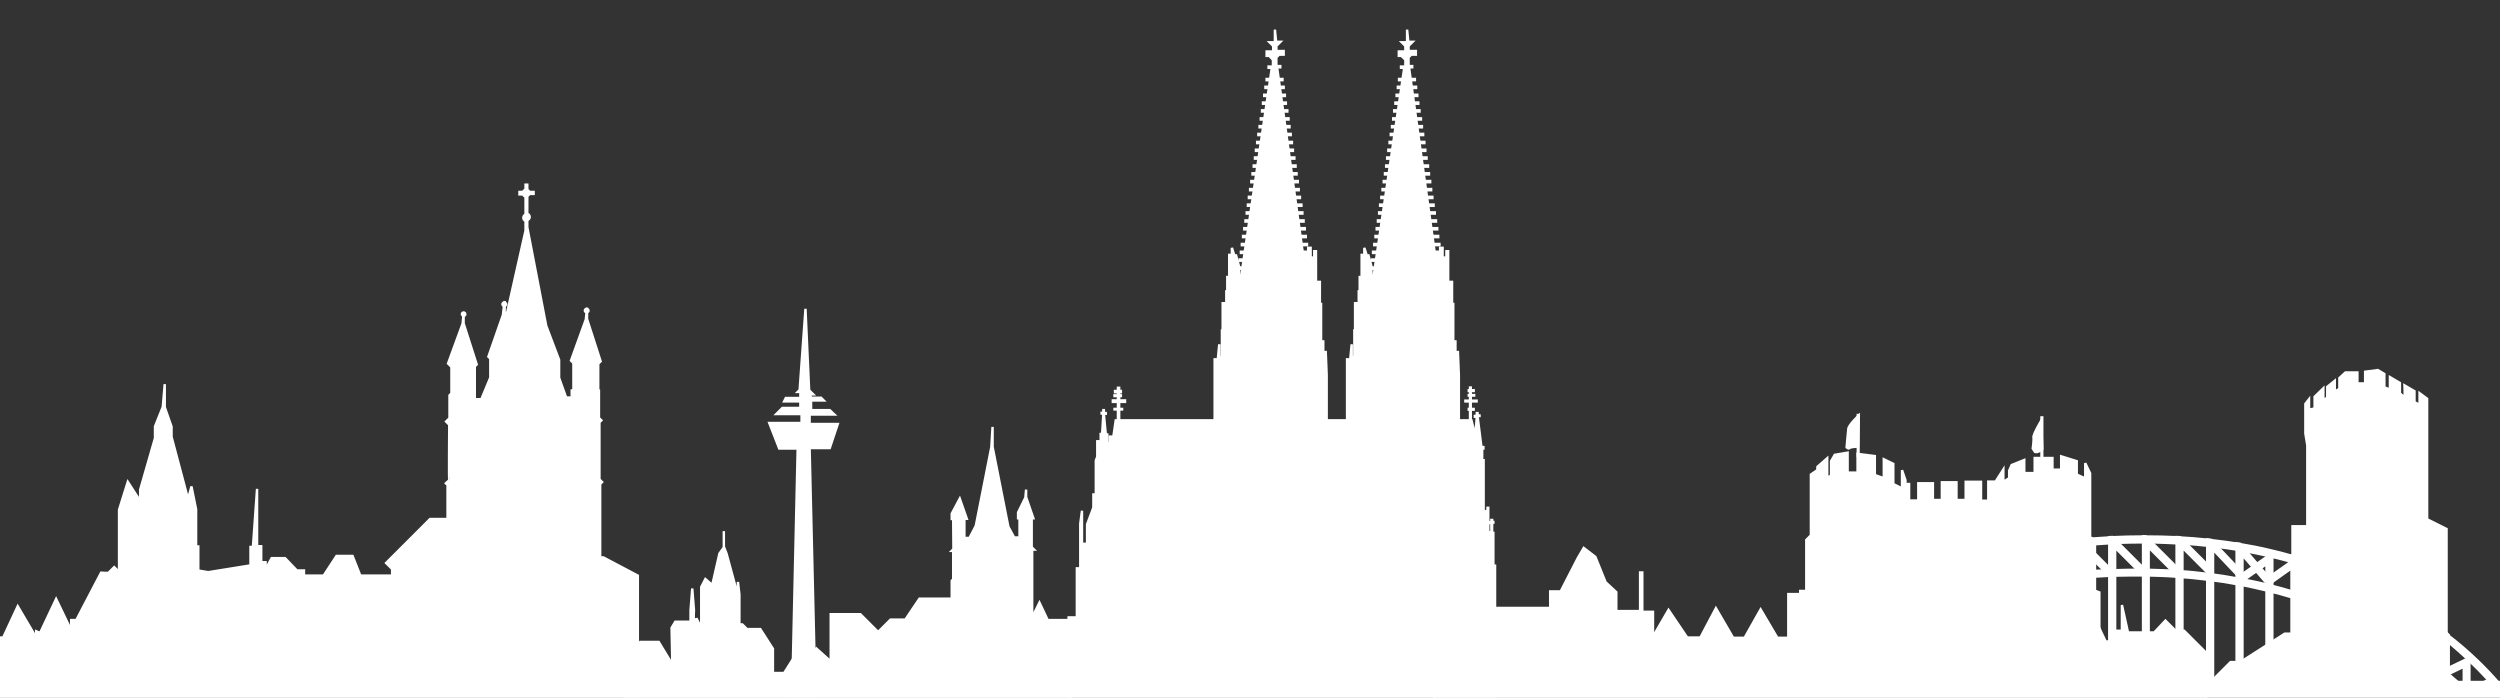 <?xml version="1.0" encoding="utf-8"?>
<!-- Generator: Adobe Illustrator 20.1.0, SVG Export Plug-In . SVG Version: 6.00 Build 0)  -->
<svg version="1.1" id="Layer_1" xmlns="http://www.w3.org/2000/svg" xmlns:xlink="http://www.w3.org/1999/xlink" x="0px" y="0px"
	 viewBox="0 0 1028.9 287.1" style="enable-background:new 0 0 1028.9 287.1;" xml:space="preserve">
<rect x="0" y="0" width="1028.9" height="287.1" fill="#333333" stroke="none"/>
<style type="text/css">
	.st0{fill:#fff; stroke:#fff}
</style>
<g>
	<g>
		<g>
			<g>
				<g>
					<rect x="460.1" y="159.6" class="st0" width="0.5" height="14.5"/>
				</g>
				<g>
					<rect x="458.7" y="168.3" class="st0" width="3.1" height="0.2"/>
				</g>
				<g>
					<rect x="458" y="164.8" class="st0" width="5" height="0.6"/>
				</g>
				<g>
					<rect x="458.7" y="162.7" class="st0" width="2.6" height="0.3"/>
				</g>
				<g>
					<rect x="458.9" y="160.9" class="st0" width="2.4" height="0.5"/>
				</g>
			</g>
			<g>
				<g>
					<g>
						<path class="st0" d="M499.9,173.2v-25.3h1.3l0.6-6.2v5.2h1.1v-10.9h0.3v-11.2h1.5v-4.9h0.4v-5.9h0.8v-9.1h1.1V102l1.6,5v-2.3
							l1.3,4.8v5h0.8l12.6-85.7v-0.9h-1.2v-0.5h1.8v-2.8l-1.5-1.6h-1.1v-1.8h2.7v-2.3l-1.5-1.5h2.2v-5.2l0.5,5h1.8l-1.7,1.7v2.1h3
							v1.5h-1.9l-1.1,1.1v2.9v0.7h1.6v0.5h-1.3l11.5,83v-6h1.3V102h1v4h1.5v-2.6h0.7V116h1.6v9.1h0.5v15.4h0.9V154l0.4,0.4v-5.6h0.6
							v-4.4l0.4,9.9v19.8c0,0-44.6,0-45.3,0c-0.7,0-0.7,0-0.7,0L499.9,173.2z"/>
					</g>
					<g>
						<rect x="521.3" y="32.5" class="st0" width="6.5" height="0.5"/>
						<rect x="520.8" y="35.7" class="st0" width="7.5" height="0.5"/>
						<rect x="520.3" y="39" class="st0" width="8.5" height="0.5"/>
						<rect x="519.8" y="42.2" class="st0" width="9.4" height="0.5"/>
						<rect x="519.4" y="45.4" class="st0" width="10.4" height="0.5"/>
						<rect x="518.9" y="48.7" class="st0" width="11.4" height="0.5"/>
						<rect x="518.4" y="51.9" class="st0" width="12.3" height="0.5"/>
						<rect x="517.9" y="55.1" class="st0" width="13.3" height="0.5"/>
						<rect x="517.4" y="58.4" class="st0" width="14.3" height="0.5"/>
						<rect x="516.9" y="61.6" class="st0" width="15.2" height="0.5"/>
						<rect x="516.5" y="64.8" class="st0" width="16.2" height="0.5"/>
						<rect x="516" y="68.1" class="st0" width="17.2" height="0.5"/>
						<rect x="515.5" y="71.3" class="st0" width="18.1" height="0.5"/>
						<rect x="515" y="74.5" class="st0" width="19.1" height="0.5"/>
						<rect x="514.5" y="77.8" class="st0" width="20" height="0.5"/>
						<rect x="514" y="81" class="st0" width="21" height="0.5"/>
						<rect x="513.6" y="84.2" class="st0" width="22" height="0.5"/>
						<rect x="513.1" y="87.4" class="st0" width="22.9" height="0.5"/>
						<rect x="512.6" y="90.7" class="st0" width="23.9" height="0.5"/>
						<rect x="512.1" y="93.9" class="st0" width="24.9" height="0.5"/>
						<rect x="511.6" y="97.1" class="st0" width="25.8" height="0.5"/>
						<rect x="511.1" y="100.4" class="st0" width="26.8" height="0.5"/>
						<rect x="510.7" y="103.6" class="st0" width="27.8" height="0.5"/>
						<rect x="510.2" y="106.8" class="st0" width="28.7" height="0.5"/>
						<rect x="509.7" y="110.1" class="st0" width="29.7" height="0.5"/>
					</g>
				</g>
				<g>
					<g>
						<path class="st0" d="M554.4,173.2v-25.3h1.3l0.6-6.2v5.2h1.1v-10.9h0.3v-11.2h1.5v-4.9h0.4v-5.9h0.8v-9.1h1.1V102l1.6,5v-2.3
							l1.3,4.8v5h0.8l12.6-85.7v-0.9h-1.2v-0.5h1.8v-2.8l-1.6-1.6h-1.1v-1.8h2.7v-2.3l-1.5-1.5h2.2v-5.2l0.5,5h1.8l-1.7,1.7v2.1h3
							v1.5h-1.9l-1.1,1.1v2.9v0.7h1.5v0.5h-1.3l11.5,83v-6h1.3V102h1v4h1.6v-2.6h0.7V116h1.6v9.1h0.5v15.4h0.9V154l0.4,0.4v-5.6h0.6
							v-4.4l0.4,9.9v19.8c0,0-44.6,0-45.3,0c-0.7,0-0.7,0-0.7,0L554.4,173.2z"/>
					</g>
					<g>
						<rect x="575.8" y="32.5" class="st0" width="6.5" height="0.5"/>
						<rect x="575.3" y="35.7" class="st0" width="7.5" height="0.5"/>
						<rect x="574.8" y="39" class="st0" width="8.5" height="0.5"/>
						<rect x="574.3" y="42.2" class="st0" width="9.4" height="0.5"/>
						<rect x="573.8" y="45.4" class="st0" width="10.4" height="0.5"/>
						<rect x="573.4" y="48.7" class="st0" width="11.4" height="0.5"/>
						<rect x="572.9" y="51.9" class="st0" width="12.3" height="0.5"/>
						<rect x="572.4" y="55.1" class="st0" width="13.3" height="0.5"/>
						<rect x="571.9" y="58.4" class="st0" width="14.3" height="0.5"/>
						<rect x="571.4" y="61.6" class="st0" width="15.2" height="0.5"/>
						<rect x="570.9" y="64.8" class="st0" width="16.2" height="0.5"/>
						<rect x="570.5" y="68.1" class="st0" width="17.2" height="0.5"/>
						<rect x="570" y="71.3" class="st0" width="18.1" height="0.5"/>
						<rect x="569.5" y="74.5" class="st0" width="19.1" height="0.5"/>
						<rect x="569" y="77.8" class="st0" width="20" height="0.5"/>
						<rect x="568.5" y="81" class="st0" width="21" height="0.5"/>
						<rect x="568" y="84.2" class="st0" width="22" height="0.5"/>
						<rect x="567.6" y="87.4" class="st0" width="22.9" height="0.5"/>
						<rect x="567.1" y="90.7" class="st0" width="23.9" height="0.5"/>
						<rect x="566.6" y="93.9" class="st0" width="24.9" height="0.5"/>
						<rect x="566.1" y="97.1" class="st0" width="25.8" height="0.5"/>
						<rect x="565.6" y="100.4" class="st0" width="26.8" height="0.5"/>
						<rect x="565.1" y="103.6" class="st0" width="27.8" height="0.5"/>
						<rect x="564.7" y="106.8" class="st0" width="28.7" height="0.5"/>
						<rect x="564.2" y="110.1" class="st0" width="29.7" height="0.5"/>
					</g>
				</g>
				<g>
					<path class="st0" d="M439.8,286.5v-32.4h3.4v-20.2h1.4v-18.4l0.7-5.3v13.6h2.1v-8l2.6-6.9v-5.4h1v-14l0.6-1.5v-6.4h1.4v-3h0.6
						l0.5-8.4h-0.7v-0.3h0.7v-1.1v1v-1h0.2v1.2h0.8v0.3h-0.8l0.8,8.5h0.6v3.3l1.1,1.1v-3.5h0.9v3.5l1.5-10.2h146.4l1.6,6.3l0.6-7.8
						h-0.8v-0.3h0.8V170h0.3v1h0.8v0.2h-0.8l1.6,12.8h0.8v0.6c0,0-0.5,0-0.5,0c0,0,0,4.8,0,4.8h0.6v20.9c0,0,1.6,0.2,1.6,0
						c0-0.2,0-1.3,0-1.3h0.3v11.4h1V219h0.3v-3.7h-0.5v-0.4h0.5V214h0.3v0.8h0.5v0.3h-0.5v4.2h0.5v13.5h0.7v22l2.4,2.4h-2.3V269
						v17.5H439.8z"/>
				</g>
				<g>
					<rect x="605" y="159.5" class="st0" width="0.3" height="14.8"/>
				</g>
				<g>
					<rect x="604.5" y="168.3" class="st0" width="2" height="0.3"/>
				</g>
				<g>
					<rect x="603.1" y="164.9" class="st0" width="4.6" height="0.3"/>
				</g>
				<g>
					<rect x="604.5" y="162.6" class="st0" width="2.2" height="0.2"/>
				</g>
				<g>
					<rect x="604.5" y="160.6" class="st0" width="2" height="0.3"/>
				</g>
			</g>
		</g>
		<g>
			<polygon class="st0" points="335.6,286.5 333.2,184.4 341.5,184.4 344.8,174.5 333.2,174.5 333.2,170.6 343.4,170.6 341.5,168.8 
				333.8,168.8 333.8,164.8 339,164.8 337.9,163.7 333.9,163.7 333.2,162.3 334.7,162.3 333,160.6 331.5,127.1 329.1,160.5 
				328.3,161.3 329.4,161.3 329.4,163.1 329.4,163.8 323.4,163.8 322.7,165.2 329.4,165.2 329.4,167.9 322,167.9 319.5,170.4 
				329.9,170.4 329.9,174.1 316.6,174.1 320.7,184.6 328.3,184.6 326,286.5 			"/>
		</g>
		<g>
			<path class="st0" d="M440.7,286.5v-31.3h-9.5l-3.4-7.2l-3,6.1v-27.9h0.8l-1-1v-11.9h0.7l-3-8.7v-3.1l-0.3,3.3l-3,6.1v2.4h0.6v7.9
				h-2.2l-2.4-4.4l-6.5-32.9v-8.2l-0.5,8.3l-6.4,32.4l-2.6,5h-2.1v-7.9h1l-2.9-8.3l-3.3,6.2v2.2h0.6l0.1,12.4l-0.7,0.7h0.6v11.7
				l-0.6,0.6v7.4h-13.3l-5.8,8.6h-6.1l-5.1,5.1l-7.3-7.3h-12.2v9.9v9.5l-5.9-5.3l-4.5,8.6l-3.8-6.4l-5,7.9h-4.6v-10l-5.2-8.1h-5.5
				l-1.9-1.9h-1.2v-12.4l-0.6-5.1v5.6l-4.7-17.3l-1.1-2.8v-6.4v6.7l-1.8,2.5l-3.6,15.7v-3.3l-2.2-1.9l-1.7,3.3v16.9l-1.8-3.7
				c0,0-1,0.2-1.2,0c-0.2-0.2,0-3.7,0-3.7l-0.7-8.9l-0.7,9v4.7h-6.3l-1.5,2.5l0.3,15l-5.6-9.2h-7.6l-6.5,9.2v4.2v9.1H440.7z"/>
		</g>
		<g>
			<g>
				<path class="st0" d="M1028.9,287.1v-6.4h-22v-63l-8-4v-33.9v-15.7l-3.1-2.3v4.8l-2.1-1.1V161l-4.1-2.4c0,0,0.2,5.1,0,4.9
					c-0.2-0.2-1.9-1.6-1.9-1.6v-4.3l-4.1-2.4v5.1l-2.3-0.9v-5.5l-2.7-1.6l-5.2,0.7v4.8h-3.2v-4.5h-4.9l-2.5,2.3v4.4l-1.9,1.2v-4.5
					l-3.1,2.5v4.5l-1.6,0.9v-4.8l-3.6,3.5v4.8l-2.3,0.5v-4.3l-1.5,1.9v12.2l0.8,4.9v33.3h-6.1v44.2h-3.2L922,272.5h-4l-10,10v4.5
					H1028.9z"/>
			</g>
		</g>
		<g>
			<g>
				<polygon class="st0" points="740.9,284.4 740.9,243.2 743.4,243.2 743.4,222.2 745.3,220.3 745.3,195.3 746.9,194.2 
					746.9,199.4 747.6,198.7 748,192.1 752,188.6 752,196.5 753.6,195.8 753.6,189.8 755.1,187.2 760.4,186.3 760.4,194.5 
					764.5,194.5 764.5,186.8 771.6,187.7 771.6,195.5 775.3,196.8 775.3,189 779.2,190.9 779.2,199.2 782.8,201 782.8,193.5 
					784.2,197.6 784.2,199.2 785.7,199.2 785.7,206 789.5,206 789.5,198.9 795.5,198.9 795.5,205.8 799.2,205.8 799.2,198.5 
					805.2,198.5 805.2,205.8 809,205.8 809,198.3 815.3,198.3 815.3,206.1 818.3,206.1 818.3,198.2 821.3,198.2 824.5,193.2 
					824.5,198.3 826.9,196.8 826.9,193.7 827.9,191.4 833.1,189.3 833.1,194.7 837.4,194.7 837.4,188.5 844.7,188.5 844.7,193.3 
					848.3,193.3 848.3,187.8 854.7,189.8 854.7,195.3 858.2,196.9 858.2,190.6 860.2,194.8 860.2,221.1 862.2,222.2 862.2,243.1 
					864,243.8 864,284.4 				"/>
			</g>
			<g>
				<path class="st0" d="M765,171c0,0-4.1,3.8-4.3,5.5c-0.2,1.7-0.7,7.6-0.7,7.6s0.7,0.8,1.2,0.3c0.5-0.5,3.3-0.6,3.3-0.6l0.2-0.1
					L765,171z"/>
			</g>
			<g>
				<path class="st0" d="M840.1,173.1c0,0-3.4,5.7-3.2,6.9c0.2,1.2-0.3,4.6-0.3,4.6s0.7,1.2,0.8,1.3c0.1,0,0.5,0.5,1.9-0.2
					c1.4-0.6,1.2-0.9,1.2-0.9L840.1,173.1z"/>
			</g>
			<g>
				<rect x="840.2" y="171.8" class="st0" width="0.3" height="17.2"/>
			</g>
			<g>
				<polygon class="st0" points="764.6,187.6 764.9,187.6 764.9,170.8 764.6,170.8 				"/>
			</g>
		</g>
		<g>
			<polygon class="st0" points="590.2,287.1 590.2,250.2 638,250.2 638,243.4 642.3,243.4 649.4,229.6 651.8,225.5 656.6,229.2 
				660.8,239.6 665.2,243.7 665.2,251.5 675,251.5 675,235.6 675.9,235.6 675.9,251.8 680.3,251.8 680.3,262 686.7,251 694.4,262.4 
				699.8,262.4 706.2,250.3 713.3,262.5 718,262.5 724.6,250.8 731.5,262.5 736,262.5 736,244.5 809.6,244.5 814,253.1 814,263.3 
				820.2,263.3 825.9,251.5 833,263.4 837.6,263.4 843.6,252 850.2,263.7 855.3,263.7 860.8,251.7 866.6,264 871,264 871,259.6 
				873.3,259.6 873.3,249 875.8,260.3 886.6,260.3 891.2,255.4 895.4,259.6 898.9,259.6 908,268.7 908,276 908,287.1 			"/>
		</g>
		<g>
			<path class="st0" d="M262.5,236.9v49.6H0v-24.1h1.3l6-12.9l7.6,12.9v-2.6l1.6,0.7l6.6-14l6.2,12.9v-4.2h2.1l10.2-19.5
				c0,0,2.9,0.2,3.1,0c0.2-0.2,2.3-2.3,2.3-2.3l2,2v-25.6l3.6-11.5l5.1,7.9v-4.7l6.1-21.2v-4.8l3.2-8l0.8-9.4v9.5l2.8,8v4.2
				l6.8,25.6l1.4-5.2l1.9,9.4v15.3h0.9v9.9l4.1,0.7l17.4-2.8v-7.6h1l1.7-23.9v23.6h1.7v6.6h1.8v2.9l2.5-4.6h5.5l4.9,5.1h2.9v2.1h8.1
				l5.3-8.1h6.6l3.2,8.1h13.1v-2.7l-2.5-2.5l18.1-18.1h7.2v-14l-0.7-0.7c0,0,1.6-1.4,1.4-1.4s0-22.7,0-22.7l-1.3-1.3l1.4-1.4v-9.4
				l0.8-0.8v-10.9l-1.4-1.4l6-16.4l0.3-3.2c-0.3-0.1-0.6-0.4-0.6-0.7c0-0.4,0.3-0.7,0.7-0.7l0-0.4v0.4c0.4,0,0.7,0.3,0.7,0.7
				c0,0.4-0.3,0.7-0.7,0.7v3.1l5.4,16.9l-0.8,0.8v13.5h2.7l3.7-8.9v-7.8l-0.8-0.8l6-17.2l0.4-3.7c-0.4,0-0.6-0.4-0.6-0.7
				c0-0.4,0.3-0.7,0.7-0.7c0,0,0,0,0.1,0l0.1-0.6v0.6c0.3,0.1,0.6,0.4,0.6,0.7c0,0.4-0.3,0.7-0.6,0.7v3.7h0.8l7.8-34.7v-4
				c-0.6-0.2-0.9-0.7-0.9-1.3c0-0.6,0.4-1.1,0.9-1.3v-7.4c-0.5-0.1-0.8-0.4-1-0.9h-1.5V79h1.5c0.1-0.4,0.5-0.8,1-0.9V76h0.7v2.2
				c0.4,0.1,0.7,0.4,0.8,0.8h1.8v0.8h-1.8c-0.1,0.4-0.4,0.7-0.8,0.8v7.4c0.6,0.1,1,0.7,1,1.3c0,0.6-0.4,1.1-1,1.3v2.9l7.8,40.6
				l5.3,14v7.4l2.9,8.1h2.3v-2.9h0.7v-11.3l-1-1l6.1-16.9l0.3-3c-0.4,0-0.7-0.3-0.7-0.7c0-0.4,0.3-0.7,0.7-0.7c0,0,0.1,0,0.1,0
				l0.1-0.5v0.5c0.3,0.1,0.6,0.4,0.6,0.7c0,0.4-0.2,0.6-0.6,0.7v2.8l5.6,17.4l-1,1v11.1h0.3V172l1,1l-0.8,0.8v23.5l1.1,1.1l-0.8,0.8
				v30.2h1.3L262.5,236.9z"/>
		</g>
		<g>
			<g>
				<path class="st0" d="M870,235.5l-1.6,1.6l0,0l-0.1,0.1l-0.3-0.3l-2.1-2.1l-9.5-9.5v56h-2.4v-59.2c0.8-0.1,1.5-0.2,2.3-0.2
					l2.2,2.2l9.5,9.5l1.1,1.1L870,235.5z"/>
			</g>
		</g>
		<g>
			<g>
				<path class="st0" d="M883.9,235.5l-1.3,1.4l0,0l-0.3,0.3l-0.3-0.3l0,0l-2.4-2.4l-9.1-9.1v56h-2.4v-60.3c0.4,0,0.9-0.1,1.3-0.1
					l2.3,2.3h0l10.3,10.3l0.9,0.9L883.9,235.5z"/>
			</g>
		</g>
		<g>
			<g>
				<polygon class="st0" points="897.8,235.5 896.1,237.2 895.9,236.9 893.8,234.8 884.3,225.3 884.3,281.3 882,281.3 882,220.7 
					883,220.7 885.4,223 895.9,233.5 897.4,235.1 897.4,235.1 				"/>
			</g>
		</g>
		<g>
			<g>
				<path class="st0" d="M910.5,234.3l-1.7,1.7l-0.3-0.3l-10.3-10.3v56h-2.4V221c0.5,0,1,0.1,1.4,0.1l2.6,2.6l8.7,8.7L910.5,234.3z"
					/>
			</g>
		</g>
		<g>
			<g>
				<path class="st0" d="M922.4,235l-1.7,1.6l-0.3-0.3l-9.6-10.1v55h-2.4V222c0.6,0.1,1.2,0.1,1.7,0.2l2.6,2.8l7.6,8L922.4,235z"/>
			</g>
		</g>
		<g>
			<g>
				<path class="st0" d="M933.9,237.8l-1.1,1l-0.1,0.1l0,0l-0.5,0.4l-3.6-4.2l-1.5-1.8l-4.2-4.8v52.8h-2.4v-57.7
					c0.5,0.1,0.9,0.2,1.4,0.2l2.5,2.9l4.5,5.3l1.5,1.8l2.4,2.7l0.9,1.1L933.9,237.8z"/>
			</g>
		</g>
		<g>
			<g>
				<path class="st0" d="M945.6,229.3v52.1h-2.4v-52.7C944,228.8,944.8,229,945.6,229.3z"/>
			</g>
		</g>
		<g>
			<g>
				<polygon class="st0" points="945.5,229.3 945.5,281.3 943.2,281.3 943.2,233.8 935.2,239.5 933.8,240.5 932.8,239.1 
					932.7,238.9 932.4,238.6 932.8,238.3 933.8,237.6 935.2,236.6 943,231.1 943,231.1 943.2,230.9 				"/>
			</g>
		</g>
		<g>
			<g>
				<polygon class="st0" points="935.2,227.6 935.2,281.3 932.8,281.3 932.8,232.1 930.5,233.8 928.5,235.2 923.8,238.5 
					923.4,238.8 923.1,238.4 922.8,237.9 922.1,236.9 922.8,236.3 927,233.4 928.9,232 933.6,228.7 933.6,228.7 				"/>
			</g>
		</g>
		<g>
			<g>
				<path class="st0" d="M957,233v48.3h-2.4v-44.9l-9,6.4l-0.1,0l-0.3,0.2l-1.4-1.9l1.7-1.2l0.1,0l7.9-5.6l2.4-1.7
					C956.3,232.7,956.6,232.8,957,233z"/>
			</g>
		</g>
		<g>
			<g>
				<path class="st0" d="M968.3,237.5v43.8h-2.4v-40.9l-9,6.3l-0.4,0.3l-1.4-1.9l1.8-1.3l7.5-5.3l2.3-1.6
					C967.3,237.1,967.8,237.3,968.3,237.5z"/>
			</g>
		</g>
		<g>
			<g>
				<path class="st0" d="M979.6,242.9v38.4h-2.4v-34.9l-8.8,6.3l0,0l-0.1,0.1l-0.4,0.3l-0.7-1v0l-0.7-0.9l1.8-1.3l8.2-5.8l2.2-1.6
					C979,242.6,979.3,242.8,979.6,242.9z"/>
			</g>
		</g>
		<g>
			<g>
				<path class="st0" d="M989.3,248.4v32.9H987v-28.8l-7.4,5.2l-0.4,0.3l-0.1,0l-0.1-0.1c0,0,0,0,0,0l-1.3-1.8l1.8-1.3l7.3-5.2
					l2.1-1.5C989.1,248.3,989.2,248.3,989.3,248.4z"/>
			</g>
		</g>
		<g>
			<g>
				<path class="st0" d="M999.1,254.7v26.6h-2.4v-22.9l-7.4,5.2l-0.2,0.2l-0.2,0.1l-0.4-0.5l0,0l-1-1.4l1.8-1.3l7.1-5l2-1.5
					C998.7,254.5,998.9,254.6,999.1,254.7z"/>
			</g>
		</g>
		<g>
			<g>
				<path class="st0" d="M1007.8,261.3v20h-2.4v-16.5l-6.3,4.5l-0.4,0.3l-1.4-1.9l1.8-1.3l6-4.3l2-1.4
					C1007.3,260.9,1007.6,261.1,1007.8,261.3z"/>
			</g>
		</g>
		<g>
			<g>
				<polygon class="st0" points="1016.3,270.7 1016.3,281.3 1014,281.3 1014,274.4 1007.8,277.4 1007.7,277.4 1007.2,277.7 
					1006.6,276.5 1006.1,275.6 1007.8,274.8 1015.5,271.1 				"/>
			</g>
		</g>
		<g>
			<g>
				<polygon class="st0" points="1024.9,279.5 1024.9,281.3 1021.1,281.3 1024.1,279.8 				"/>
			</g>
		</g>
		<g>
			<g>
				<path class="st0" d="M1028.6,281.3h-3.1c-0.2-0.2-0.4-0.4-0.6-0.6c-0.2-0.3-0.5-0.5-0.8-0.8l0,0c-2.3-2.5-4.9-5.2-7.8-7.9l0,0
					c-0.3-0.3-0.6-0.5-0.8-0.8c-2.4-2.2-4.9-4.5-7.7-6.8c-0.9-0.7-1.8-1.4-2.7-2.1c-1.9-1.5-3.9-3-6-4.5c-0.9-0.6-1.8-1.3-2.7-1.9
					c-1-0.7-2-1.4-3-2c-1.3-0.9-2.7-1.7-4.1-2.6c-0.8-0.5-1.6-1-2.4-1.5c-2.3-1.4-4.8-2.8-7.3-4.1c-1-0.5-2-1.1-3.1-1.6
					c-2.6-1.3-5.4-2.6-8.2-3.9c-1.2-0.6-2.5-1.1-3.8-1.6c-2.4-1-4.9-2-7.5-2.9c-1.1-0.4-2.3-0.8-3.5-1.2c-2.5-0.9-5.2-1.7-7.9-2.5
					c0,0,0,0-0.1,0c-0.8-0.2-1.5-0.4-2.3-0.7c-0.1,0-0.1-0.1-0.2-0.1h0c-2.5-0.7-5.2-1.4-7.8-2c-0.5-0.1-1-0.3-1.6-0.4h0
					c-3-0.7-6.1-1.3-9.2-1.9c-1.3-0.2-2.6-0.5-3.9-0.7c-2.5-0.4-5-0.8-7.6-1.1c-1.4-0.2-2.9-0.4-4.4-0.5c-2.8-0.3-5.7-0.6-8.7-0.8
					c-1.3-0.1-2.7-0.2-4-0.2c-3.4-0.2-6.9-0.3-10.5-0.4c-1.1,0-2.3,0-3.4,0c-3.4,0-6.8,0.1-10.3,0.2h0c-1.2,0-2.4,0.1-3.6,0.2
					c-3.1,0.2-6.3,0.4-9.5,0.7c-1.5,0.1-2.9,0.3-4.4,0.4c-3.3,0.3-6.8,0.8-10.2,1.2l-0.3-2.3c3.5-0.5,7.1-0.9,10.5-1.3
					c0.8-0.1,1.5-0.2,2.3-0.2c3.9-0.4,7.8-0.7,11.6-0.9c0.4,0,0.9-0.1,1.3-0.1c4.2-0.2,8.4-0.3,12.6-0.3h1c4.4,0,8.7,0.1,12.9,0.3
					c0.5,0,1,0.1,1.4,0.1c3.8,0.2,7.5,0.5,11.2,0.9c0.6,0.1,1.2,0.1,1.7,0.2c3.4,0.4,6.8,0.8,10.2,1.4c0.5,0.1,0.9,0.2,1.4,0.2
					c4.2,0.7,8.4,1.5,12.5,2.5c3,0.7,5.9,1.4,8.9,2.3c0.8,0.2,1.6,0.4,2.4,0.7c3.5,1,6.9,2.1,10.3,3.3c0.3,0.1,0.7,0.2,1,0.4
					c3.3,1.2,6.6,2.5,9.9,3.9c0.5,0.2,1,0.4,1.5,0.6c3.5,1.5,7,3.2,10.4,5c0.3,0.1,0.6,0.3,0.9,0.5c3.2,1.7,6.3,3.4,9.4,5.3
					c0.1,0,0.2,0.1,0.3,0.2c1.8,1.1,3.7,2.3,5.5,3.5c1.3,0.8,2.5,1.6,3.6,2.5c0.2,0.1,0.4,0.3,0.6,0.4c2.8,2,5.5,4,8,6
					c0.2,0.2,0.4,0.3,0.7,0.5C1016.7,268.5,1023.6,275.5,1028.6,281.3z"/>
			</g>
		</g>
		<g>
			<g>
				<path class="st0" d="M1007.8,277.5c1.5,1.3,3,2.6,4.4,3.8h-3.5c-0.3-0.2-0.6-0.5-0.9-0.7c-0.8-0.7-1.5-1.3-2.4-2
					c-2-1.7-4.1-3.3-6.3-5c-0.8-0.6-1.6-1.2-2.4-1.7c-2-1.4-4.1-2.9-6.2-4.3c-0.4-0.2-0.8-0.5-1.2-0.8c-0.8-0.5-1.6-1-2.4-1.5
					c-2.3-1.4-4.8-2.9-7.4-4.3c-0.8-0.4-1.6-0.9-2.4-1.3c-2.8-1.5-5.8-3-9-4.5c-0.8-0.4-1.6-0.7-2.4-1.1c-2.9-1.3-5.9-2.5-9-3.7
					c-0.8-0.3-1.6-0.6-2.4-0.9c-2.9-1.1-5.9-2.1-9-3.1c0,0,0,0-0.1,0c-0.8-0.2-1.5-0.5-2.3-0.7c0,0,0,0-0.1,0
					c-2.6-0.8-5.3-1.5-8-2.2c-0.8-0.2-1.6-0.4-2.4-0.6c-3.2-0.8-6.6-1.5-10-2.2c-0.8-0.1-1.6-0.3-2.4-0.4c-3.1-0.6-6.3-1.1-9.6-1.5
					c-0.8-0.1-1.6-0.2-2.4-0.3c-3.3-0.4-6.8-0.8-10.3-1c-0.8-0.1-1.6-0.1-2.4-0.2c-3.8-0.3-7.6-0.4-11.5-0.5c-0.6,0-1.2,0-1.7,0
					c-0.2,0-0.4,0-0.6,0h0c-3.8,0-7.6,0-11.5,0.1c-0.6,0-1.3,0-2,0.1c-0.1,0-0.2,0-0.2,0c-0.1,0-0.1,0-0.2,0
					c-3.8,0.2-7.6,0.4-11.5,0.7c-0.8,0.1-1.6,0.1-2.4,0.2c-4.3,0.4-8.7,0.9-13.1,1.5l-0.3-2.3c4.5-0.6,9-1.1,13.4-1.5
					c0.8-0.1,1.6-0.1,2.4-0.2c3.2-0.3,6.3-0.5,9.5-0.6c0.7,0,1.4-0.1,2.1-0.1c0.4,0,0.7,0,1.1,0c0.4,0,0.8,0,1.2,0
					c3.1-0.1,6.1-0.2,9.1-0.2c0.8,0,1.6,0,2.4,0c0.3,0,0.6,0,0.9,0c0.5,0,0.9,0,1.4,0c3.2,0.1,6.4,0.2,9.5,0.3c0.7,0,1.4,0.1,2,0.1
					c0.5,0,1,0.1,1.5,0.1c0.3,0,0.6,0,0.8,0.1c3.5,0.2,6.9,0.6,10.3,1c0.8,0.1,1.6,0.2,2.4,0.3c3.2,0.4,6.4,0.9,9.6,1.5
					c0.8,0.1,1.6,0.3,2.4,0.4c0.1,0,0.2,0,0.3,0.1c0.2,0,0.5,0.1,0.7,0.1c2.6,0.5,5.1,1,7.7,1.6c0.5,0.1,0.9,0.2,1.3,0.3
					c0.8,0.2,1.6,0.4,2.4,0.6c2.7,0.7,5.4,1.4,8,2.2c0,0,0,0,0.1,0c0.8,0.2,1.5,0.5,2.3,0.7c0,0,0,0,0.1,0c3,0.9,6,2,9,3
					c0.8,0.3,1.6,0.6,2.4,0.9c3,1.2,6,2.4,9,3.7c0.4,0.2,0.8,0.4,1.2,0.5v0c0.4,0.2,0.8,0.3,1.1,0.5c0,0,0.1,0,0.1,0.1
					c3,1.4,5.9,2.8,8.8,4.4c0.6,0.3,1.2,0.6,1.8,1c0,0,0,0,0,0c0.1,0,0.1,0,0.1,0.1c0.1,0.1,0.3,0.1,0.4,0.2c2.5,1.4,5,2.8,7.4,4.3
					c0.5,0.3,1,0.6,1.5,0.9c0.2,0.1,0.4,0.2,0.6,0.4c0.1,0,0.2,0.1,0.2,0.1c0.9,0.5,1.7,1.1,2.6,1.7c1.7,1.1,3.3,2.2,4.8,3.3
					c0.8,0.6,1.6,1.1,2.4,1.7c2.2,1.6,4.3,3.3,6.3,4.9c0.4,0.3,0.8,0.6,1.1,0.9C1007,276.8,1007.3,277.1,1007.8,277.5
					C1007.7,277.5,1007.8,277.5,1007.8,277.5z"/>
			</g>
		</g>
		<g>
			<path class="st0" d="M980,256.3h1.5v1.4C981,257.2,980.5,256.7,980,256.3z"/>
		</g>
		<g>
			<rect y="279.4" class="st0" width="590.2" height="7.6"/>
		</g>
	</g>
</g>
</svg>
